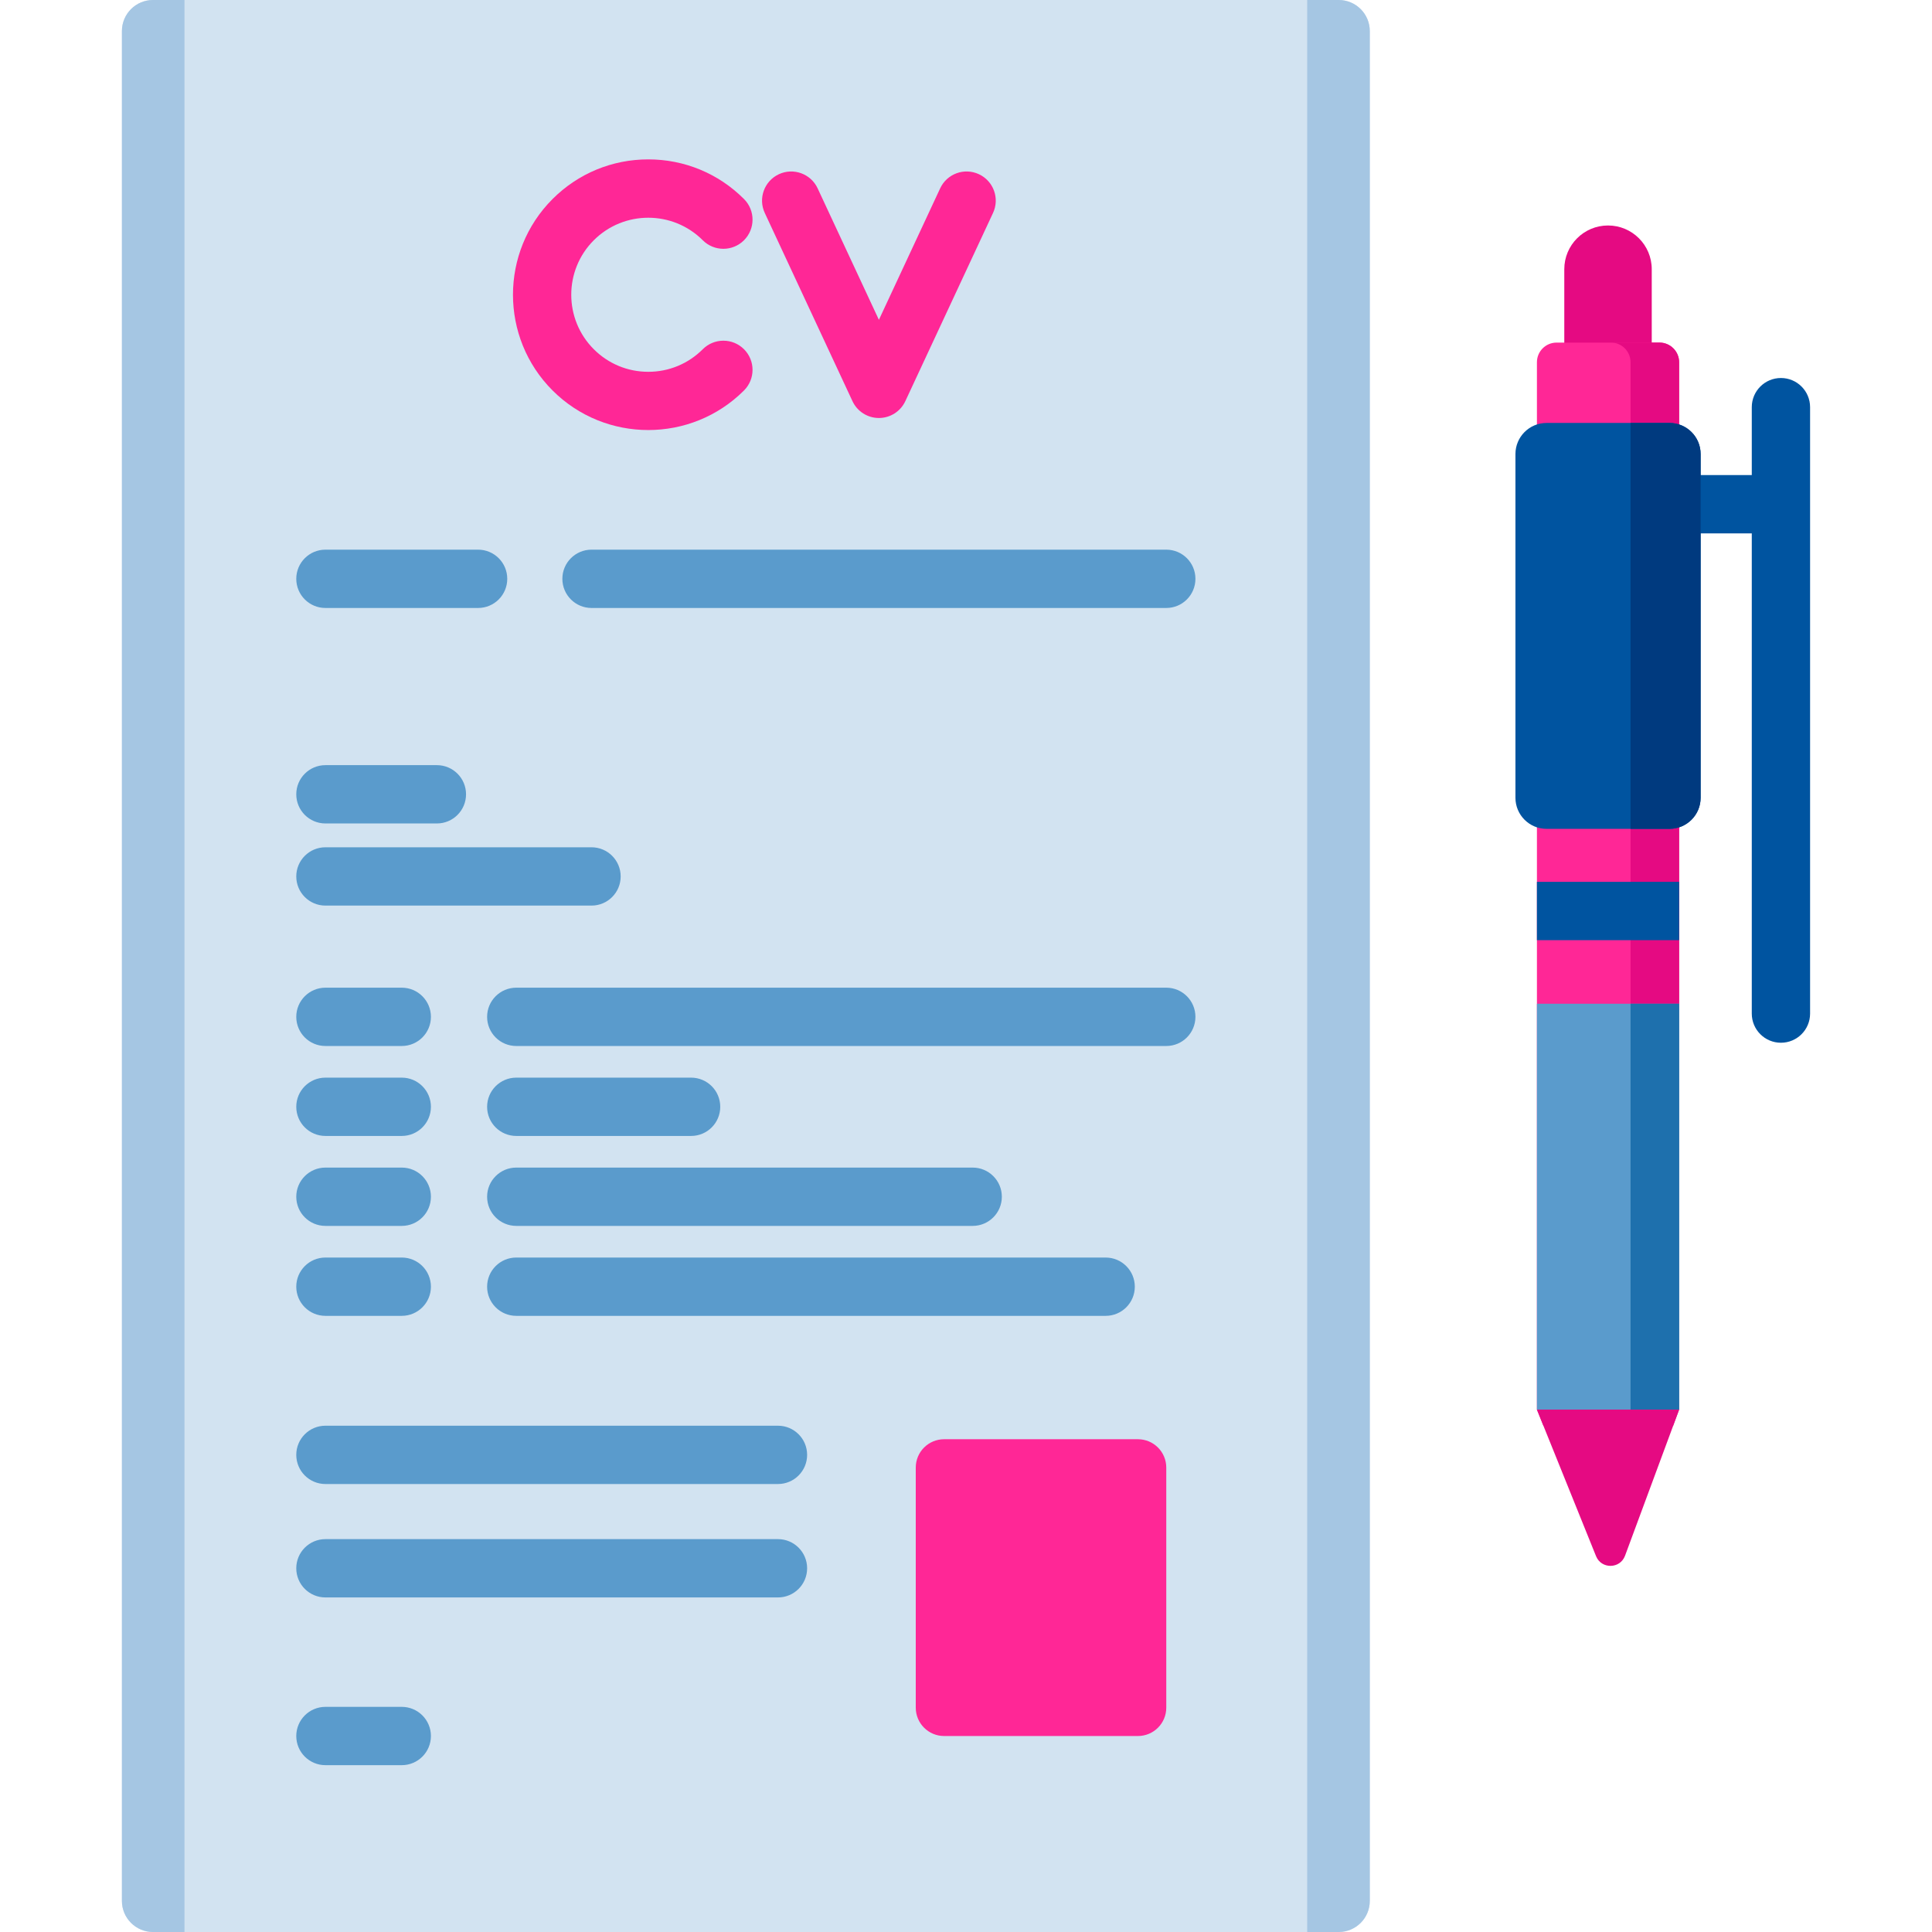 <?xml version="1.0" encoding="iso-8859-1"?>
<!-- Generator: Adobe Illustrator 19.0.0, SVG Export Plug-In . SVG Version: 6.00 Build 0)  -->
<svg version="1.1" id="Capa_1" xmlns="http://www.w3.org/2000/svg" xmlns:xlink="http://www.w3.org/1999/xlink" x="0px" y="0px"
	 viewBox="0 0 512 512" style="enable-background:new 0 0 512 512;" xml:space="preserve">
<path style="fill:#0054A0;" d="M471.966,100.175c-4.268,0-7.726,3.459-7.726,7.726v17.997h-13.58c-4.268,0-7.726,3.459-7.726,7.726
	s3.459,7.726,7.726,7.726h13.579v127.26c0,4.267,3.459,7.726,7.726,7.726c4.268,0,7.726-3.459,7.726-7.726V107.9
	C479.692,103.634,476.234,100.175,471.966,100.175z"/>
<path style="fill:#E50A82;" d="M437.731,96.466h-23.178V71.343c0-6.4,5.189-11.589,11.589-11.589l0,0
	c6.4,0,11.589,5.189,11.589,11.589L437.731,96.466L437.731,96.466z"/>
<path style="fill:#FF2796;" d="M444.986,96.003v277.562l-1.576,4.265h-34.398l-1.71-4.265V96.003c0-2.884,2.328-5.213,5.213-5.213
	h27.259C442.648,90.79,444.986,93.118,444.986,96.003z"/>
<path style="fill:#E50A82;" d="M444.986,96.005v277.558h-12.872V96.005c0-2.881-2.332-5.224-5.213-5.224h12.873
	C442.645,90.782,444.986,93.124,444.986,96.005z"/>
<rect x="407.3" y="266" style="fill:#5A9BCC;" width="37.69" height="107.57"/>
<rect x="432.11" y="266" style="fill:#1E70AD;" width="12.871" height="107.57"/>
<path style="fill:#0054A0;" d="M450.684,120.325v91.089c0,4.553-3.698,8.241-8.241,8.241h-32.595c-4.553,0-8.241-3.688-8.241-8.241
	v-91.089c0-4.553,3.688-8.241,8.241-8.241h32.595C446.985,112.084,450.684,115.772,450.684,120.325z"/>
<path style="fill:#003A7F;" d="M450.684,120.325v91.089c0,4.553-3.698,8.241-8.241,8.241h-10.333V112.084h10.333
	C446.985,112.084,450.684,115.772,450.684,120.325z"/>
<rect x="407.3" y="233.7" style="fill:#0054A0;" width="37.684" height="15.453"/>
<path style="fill:#E50A82;" d="M407.297,373.569l15.669,38.824c1.409,3.492,6.378,3.42,7.686-0.111l14.335-38.713H407.297z"/>
<path style="fill:#D2E3F1;" d="M354.767,512H40.549c-4.552,0-8.241-3.69-8.241-8.241V8.241C32.308,3.69,35.997,0,40.549,0h314.218
	c4.552,0,8.241,3.69,8.241,8.241v495.517C363.009,508.31,359.319,512,354.767,512z"/>
<g>
	<path style="fill:#A5C6E3;" d="M48.891,512h-8.342c-4.552,0-8.241-3.69-8.241-8.241V8.241C32.308,3.69,35.997,0,40.549,0h8.342V512
		z"/>
	<path style="fill:#A5C6E3;" d="M354.767,512h-8.342V0h8.342c4.552,0,8.241,3.69,8.241,8.241v495.517
		C363.009,508.31,359.319,512,354.767,512z"/>
</g>
<g>
	<path style="fill:#5A9BCC;" d="M309.076,161.119H156.758c-4.268,0-7.726-3.459-7.726-7.726s3.459-7.726,7.726-7.726h152.317
		c4.268,0,7.726,3.459,7.726,7.726S313.342,161.119,309.076,161.119z"/>
	<path style="fill:#5A9BCC;" d="M126.702,161.119H86.241c-4.268,0-7.726-3.459-7.726-7.726s3.459-7.726,7.726-7.726h40.461
		c4.268,0,7.726,3.459,7.726,7.726S130.969,161.119,126.702,161.119z"/>
	<path style="fill:#5A9BCC;" d="M115.78,218.225H86.241c-4.268,0-7.726-3.459-7.726-7.726s3.459-7.726,7.726-7.726h29.539
		c4.268,0,7.726,3.459,7.726,7.726S120.048,218.225,115.78,218.225z"/>
	<path style="fill:#5A9BCC;" d="M156.758,239.991H86.241c-4.268,0-7.726-3.459-7.726-7.726s3.459-7.726,7.726-7.726h70.517
		c4.268,0,7.726,3.459,7.726,7.726S161.025,239.991,156.758,239.991z"/>
	<path style="fill:#5A9BCC;" d="M106.471,277.2h-20.23c-4.268,0-7.726-3.459-7.726-7.726s3.459-7.726,7.726-7.726h20.23
		c4.268,0,7.726,3.459,7.726,7.726C114.197,273.741,110.739,277.2,106.471,277.2z"/>
	<path style="fill:#5A9BCC;" d="M106.471,301.038h-20.23c-4.268,0-7.726-3.459-7.726-7.726s3.459-7.726,7.726-7.726h20.23
		c4.268,0,7.726,3.459,7.726,7.726C114.197,297.579,110.739,301.038,106.471,301.038z"/>
	<path style="fill:#5A9BCC;" d="M106.471,324.876h-20.23c-4.268,0-7.726-3.459-7.726-7.726s3.459-7.726,7.726-7.726h20.23
		c4.268,0,7.726,3.459,7.726,7.726C114.197,321.417,110.739,324.876,106.471,324.876z"/>
	<path style="fill:#5A9BCC;" d="M106.471,348.714h-20.23c-4.268,0-7.726-3.459-7.726-7.726s3.459-7.726,7.726-7.726h20.23
		c4.268,0,7.726,3.459,7.726,7.726C114.197,345.255,110.739,348.714,106.471,348.714z"/>
	<path style="fill:#5A9BCC;" d="M309.076,277.2H136.816c-4.268,0-7.726-3.459-7.726-7.726s3.459-7.726,7.726-7.726h172.259
		c4.268,0,7.726,3.459,7.726,7.726C316.801,273.741,313.342,277.2,309.076,277.2z"/>
	<path style="fill:#5A9BCC;" d="M183.148,301.038h-46.332c-4.268,0-7.726-3.459-7.726-7.726s3.459-7.726,7.726-7.726h46.332
		c4.268,0,7.726,3.459,7.726,7.726C190.875,297.579,187.416,301.038,183.148,301.038z"/>
	<path style="fill:#5A9BCC;" d="M257.772,324.876H136.816c-4.268,0-7.726-3.459-7.726-7.726s3.459-7.726,7.726-7.726h120.956
		c4.268,0,7.726,3.459,7.726,7.726C265.498,321.417,262.04,324.876,257.772,324.876z"/>
	<path style="fill:#5A9BCC;" d="M293.01,348.714H136.816c-4.268,0-7.726-3.459-7.726-7.726s3.459-7.726,7.726-7.726H293.01
		c4.268,0,7.726,3.459,7.726,7.726C300.737,345.255,297.279,348.714,293.01,348.714z"/>
	<path style="fill:#5A9BCC;" d="M206.17,393.281H86.241c-4.268,0-7.726-3.459-7.726-7.726s3.459-7.726,7.726-7.726h119.93
		c4.268,0,7.726,3.459,7.726,7.726C213.897,389.822,210.438,393.281,206.17,393.281z"/>
	<path style="fill:#5A9BCC;" d="M206.17,423.338H86.241c-4.268,0-7.726-3.459-7.726-7.726s3.459-7.726,7.726-7.726h119.93
		c4.268,0,7.726,3.459,7.726,7.726C213.897,419.878,210.438,423.338,206.17,423.338z"/>
	<path style="fill:#5A9BCC;" d="M106.471,467.788h-20.23c-4.268,0-7.726-3.459-7.726-7.726s3.459-7.726,7.726-7.726h20.23
		c4.268,0,7.726,3.459,7.726,7.726C114.197,464.329,110.739,467.788,106.471,467.788z"/>
</g>
<g>
	<path style="fill:#FF2796;" d="M171.801,113.966c-9.186,0-18.372-3.497-25.366-10.49c-13.987-13.987-13.987-36.745,0-50.732
		c6.776-6.776,15.785-10.507,25.366-10.507c9.583,0,18.592,3.731,25.367,10.507c3.017,3.017,3.017,7.909,0,10.927
		c-3.018,3.017-7.909,3.017-10.928,0c-7.961-7.961-20.915-7.962-28.878,0c-7.963,7.962-7.963,20.917,0,28.879
		c3.856,3.857,8.985,5.981,14.439,5.981c5.455,0,10.583-2.124,14.44-5.981c3.018-3.017,7.909-3.017,10.928,0
		c3.017,3.017,3.017,7.909,0,10.927C190.174,110.469,180.988,113.966,171.801,113.966z"/>
	<path style="fill:#FF2796;" d="M232.917,110.774c-3.003,0-5.734-1.74-7.003-4.463l-23.241-49.875
		c-1.803-3.868-0.129-8.464,3.739-10.267c3.866-1.802,8.465-0.127,10.267,3.74l16.238,34.847l16.238-34.847
		c1.801-3.867,6.395-5.543,10.267-3.74c3.868,1.803,5.542,6.399,3.739,10.267l-23.241,49.875
		C238.651,109.033,235.92,110.774,232.917,110.774z"/>
	<path style="fill:#FF2796;" d="M301.561,460.062h-51.36c-4.15,0-7.514-3.364-7.514-7.514v-63.624c0-4.15,3.364-7.514,7.514-7.514
		h51.36c4.15,0,7.514,3.364,7.514,7.514v63.624C309.076,456.697,305.711,460.062,301.561,460.062z"/>
</g>
<g>
</g>
<g>
</g>
<g>
</g>
<g>
</g>
<g>
</g>
<g>
</g>
<g>
</g>
<g>
</g>
<g>
</g>
<g>
</g>
<g>
</g>
<g>
</g>
<g>
</g>
<g>
</g>
<g>
</g>
</svg>
